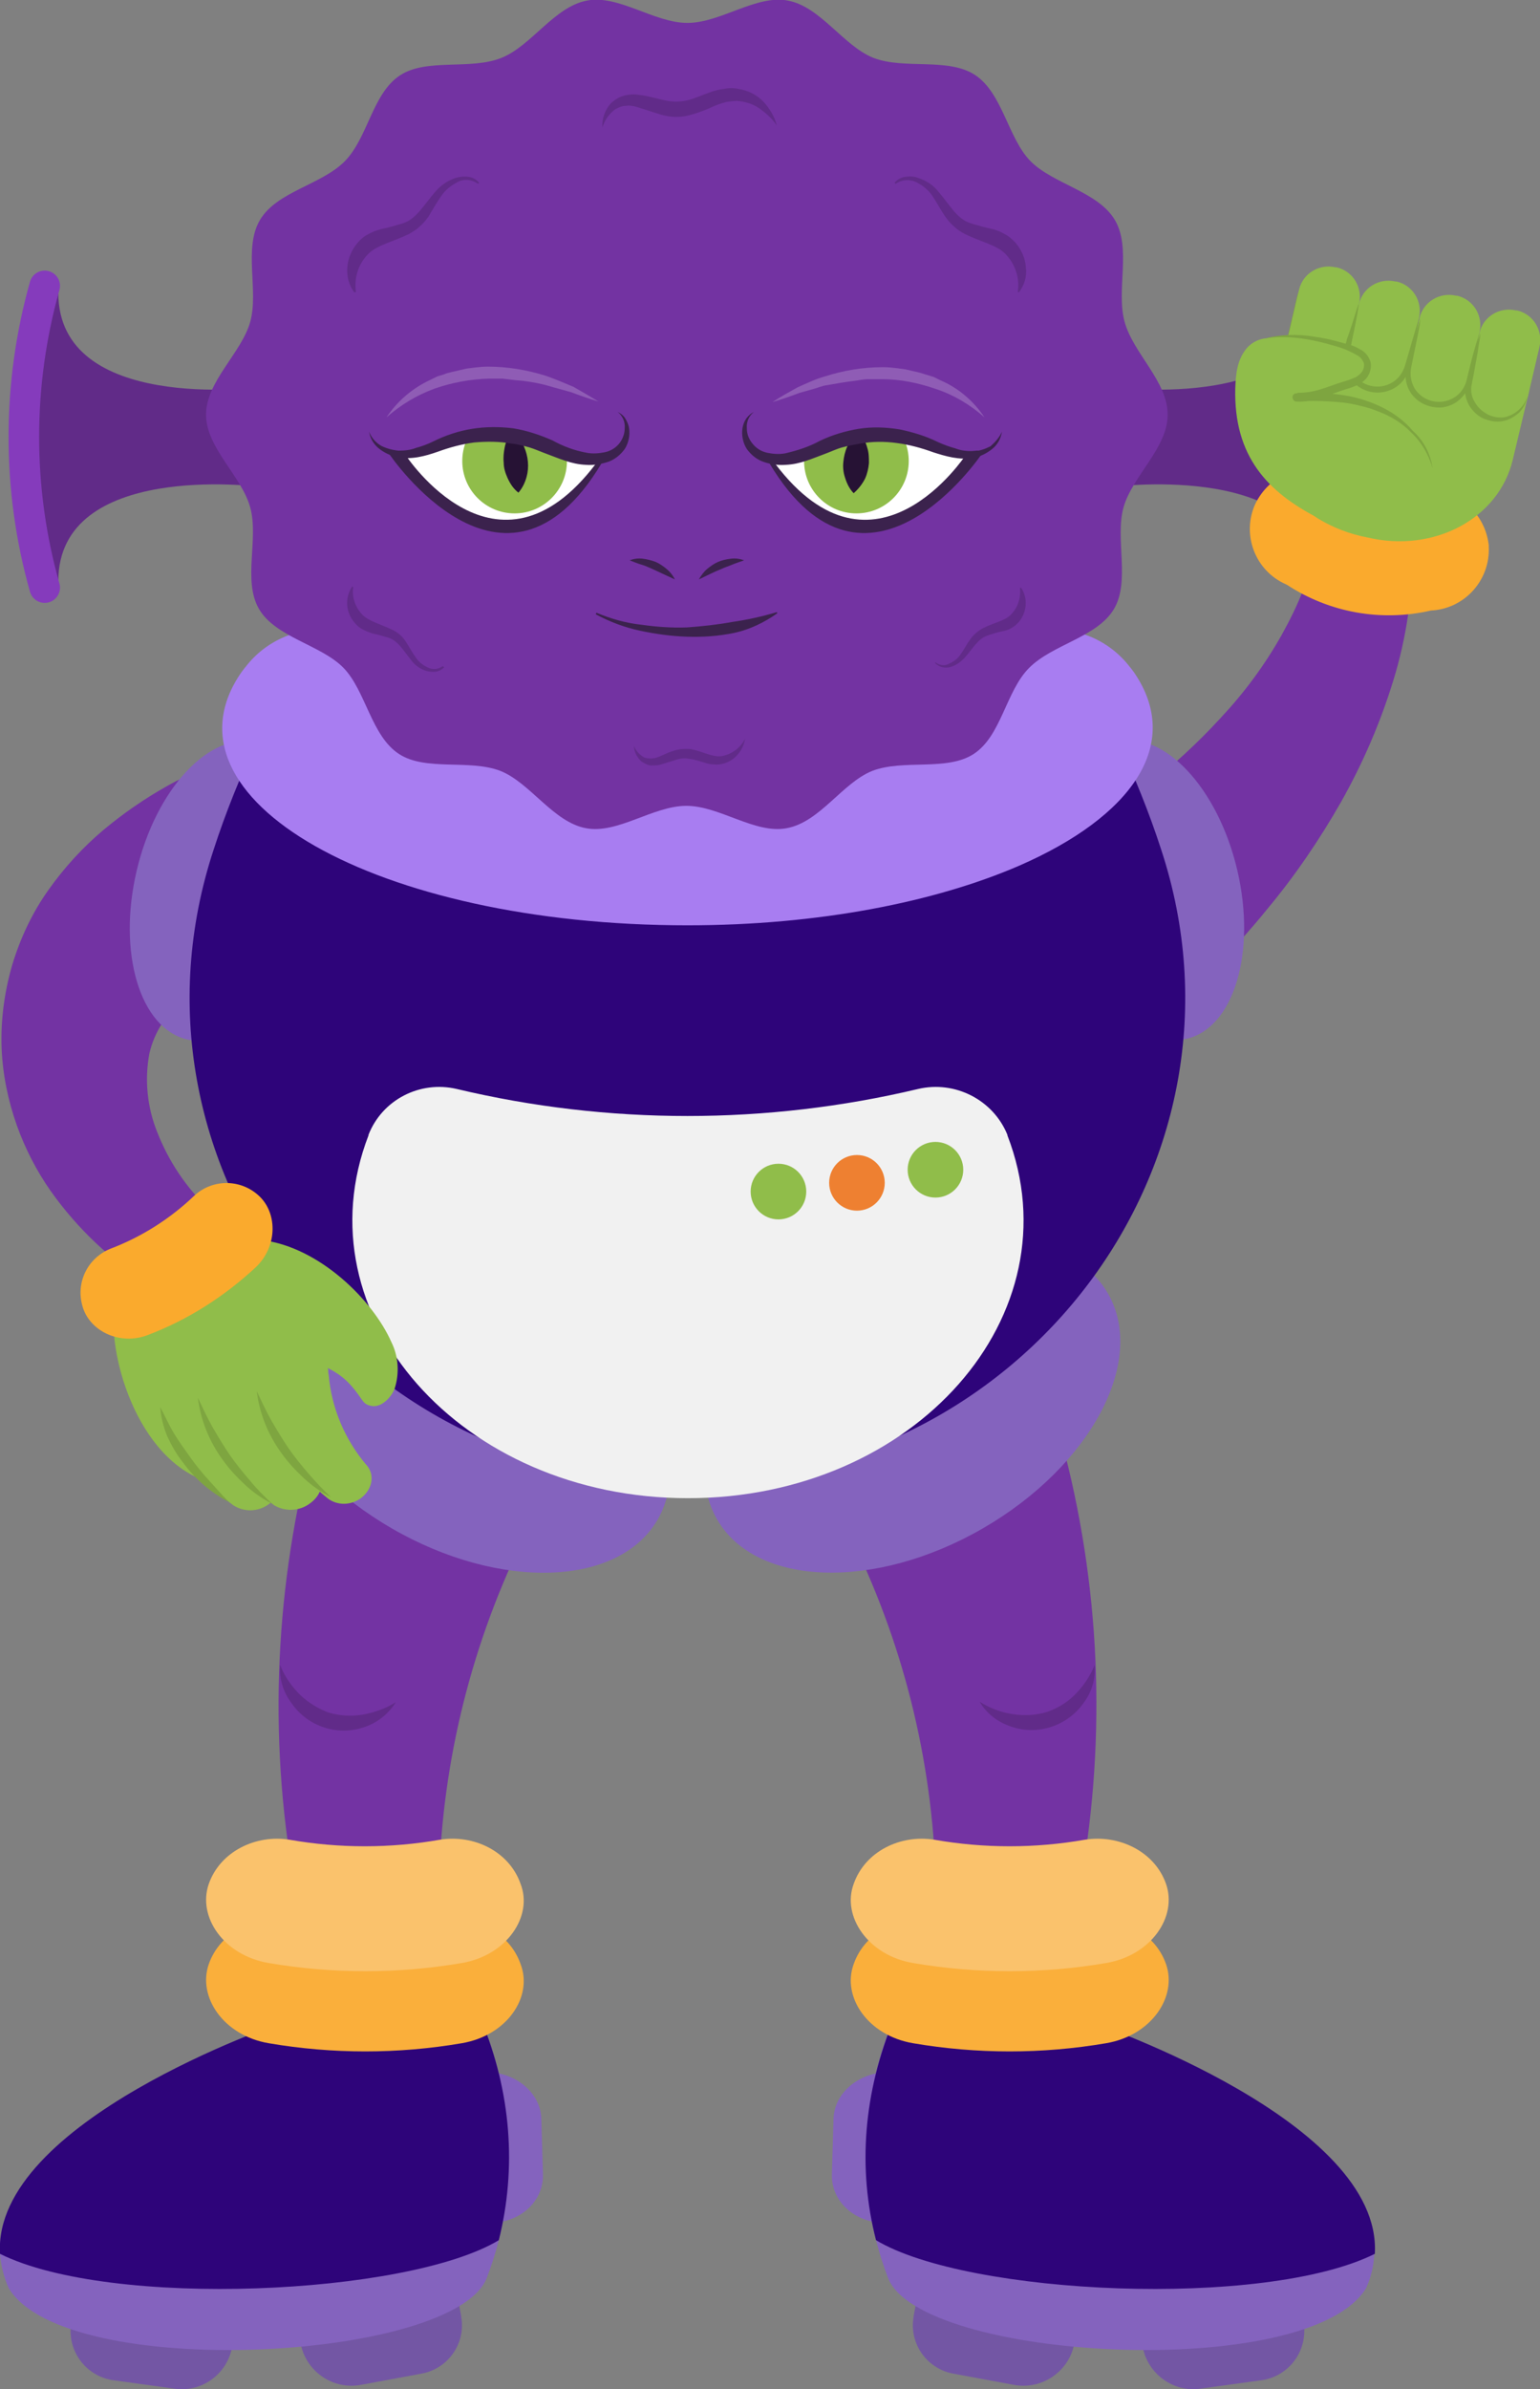 <?xml version="1.0" encoding="utf-8"?>
<!-- Generator: Adobe Illustrator 25.2.0, SVG Export Plug-In . SVG Version: 6.00 Build 0)  -->
<svg version="1.1" id="Layer_1" xmlns="http://www.w3.org/2000/svg" xmlns:xlink="http://www.w3.org/1999/xlink" x="0px" y="0px"
	 viewBox="0 0 282.5 437.9" style="enable-background:new 0 0 282.5 437.9;" xml:space="preserve">
<rect x="0" y="0" width="282.5" height="437.9" fill="#808080" stroke="none"/>
<style type="text/css">
	.st0{fill:#7333A3;}
	.st1{fill:#612B89;}
	.st2{fill:#7356A4;}
	.st3{fill:#8463BE;}
	.st4{fill:#2E047A;}
	.st5{fill:#FAAF3B;}
	.st6{fill:#FAC26C;}
	.st7{fill:#F1F1F1;}
	.st8{fill:#A87DF1;}
	.st9{fill:#90BD4A;}
	.st10{fill:#EE8031;}
	.st11{fill:#612B88;}
	.st12{fill:none;stroke:#853BBC;stroke-width:5.61;stroke-linecap:round;stroke-miterlimit:10;}
	.st13{fill:#7333A2;}
	.st14{fill:#3B224D;}
	.st15{fill:#FFFFFF;}
	.st16{fill:#261234;}
	.st17{fill:#8F5CB5;}
	.st18{fill:#7EA540;}
	.st19{fill:#FAAA2D;}
</style>
<g id="r-arm">
	<path class="st0" d="M194.7,154.4c0,0.1,0.4-0.2,0.7-0.3l0.9-0.5l2-1.1c1.3-0.8,2.6-1.6,4-2.5c2.6-1.7,5.2-3.6,7.7-5.6
		c5-3.9,9.7-8.2,14-12.9c4.3-4.6,8-9.6,11.1-15.1c1.5-2.7,2.9-5.5,4-8.4c1.1-2.9,2-5.9,2.7-8.9l0.1-0.6c1.1-4.7,5.8-7.6,10.5-6.5
		c4,0.9,6.8,4.5,6.8,8.5c0,4.1-0.3,8.2-0.9,12.2c-0.6,4.1-1.5,8.1-2.7,12c-2.4,7.8-5.6,15.2-9.6,22.3c-4,7-8.5,13.6-13.6,19.7
		c-2.5,3.1-5.2,6.1-7.9,9c-1.4,1.4-2.8,2.9-4.3,4.3c-0.7,0.7-1.5,1.4-2.3,2.1l-1.2,1.1c-0.5,0.4-0.8,0.7-1.5,1.2
		c-8.3,5.8-19.7,3.7-25.5-4.6s-3.7-19.7,4.6-25.5C194.5,154.5,194.6,154.4,194.7,154.4L194.7,154.4z"/>
</g>
<g id="l-arm">
	<path class="st0" d="M45.6,177.5c-4.4,1.1-8.4,3-12,5.8c-3.1,2.5-5.3,5.9-6.2,9.8c-0.9,4.8-0.4,9.8,1.4,14.3
		c2.1,5.4,5.3,10.2,9.5,14.2l0.2,0.2c3.4,3.4,3.5,9,0,12.4c-2.9,2.9-7.4,3.4-10.9,1.3c-7.2-4.4-13.4-10.3-18.3-17.2
		c-2.6-3.7-4.7-7.8-6.2-12c-1.6-4.5-2.6-9.3-2.8-14.1C0.1,187,0.8,181.9,2.2,177c1.5-5,3.7-9.7,6.7-13.9c2.9-4.1,6.3-7.8,10.1-11
		c3.6-3,7.5-5.7,11.6-8l0.9-0.5c8.9-5,20.2-1.9,25.2,7s1.9,20.2-7,25.2l0,0C48.5,176.5,47.1,177.1,45.6,177.5z"/>
</g>
<g id="l-leg">
	<path class="st0" d="M98.5,277.1c-10.5,19.7-16.6,41.4-17.8,63.6l-27.2,1.7c-4.4-27-2.7-54.7,4.7-81L98.5,277.1z"/>
	<path class="st1" d="M51.4,305.2c0.8,2.1,2.1,3.9,3.7,5.5c1.5,1.4,3.3,2.5,5.2,3.2c2,0.6,4.1,0.7,6.1,0.4c2.2-0.4,4.3-1.1,6.2-2.3
		c-1.3,2.1-3.3,3.7-5.6,4.5c-5,1.8-10.5,0-13.5-4.3C51.9,310.1,51.2,307.6,51.4,305.2z"/>
</g>
<g id="r-leg">
	<path class="st0" d="M194,261.4c7.5,26.3,9.1,54,4.7,81l-27.2-1.7c-1.2-22.3-7.3-44-17.8-63.6L194,261.4z"/>
	<path class="st1" d="M200.8,305.2c0.2,2.5-0.5,4.9-2,6.9c-3,4.3-8.6,6.1-13.5,4.3c-2.3-0.8-4.3-2.3-5.6-4.5c1.9,1.2,4,2,6.2,2.3
		c2,0.3,4.1,0.2,6.1-0.4c2-0.7,3.7-1.7,5.2-3.2C198.7,309.1,200,307.2,200.8,305.2z"/>
</g>
<g id="r-shoe">
	<path class="st2" d="M220.3,437.8l10.9-1.5c5-0.6,8.6-5.1,8-10.2c0-0.1,0-0.1,0-0.2l-0.9-5.8l-29.6,4.2l0.9,5.8
		C210.5,435.1,215.3,438.6,220.3,437.8z"/>
	<path class="st2" d="M185.9,437.1l-10.8-2c-5-0.8-8.4-5.5-7.5-10.5c0,0,0-0.1,0-0.1l1.1-5.8l29.4,5.4l-1.1,5.8
		C195.9,434.8,191,438.1,185.9,437.1z"/>
	<path class="st3" d="M152.6,398.6l0.3-10.2c0.1-4.8,4.7-8.6,10.1-8.6l6.4,0.1l-0.8,27.6l-6.4-0.1
		C156.8,407.4,152.5,403.5,152.6,398.6z"/>
	<path class="st3" d="M160.7,410.6c0.6,2.3,1.3,4.6,2.2,6.9c5.8,15.2,77.1,19.2,87.7,1.9c0.9-2,1.4-4.1,1.5-6.2
		c1.4-24.3-51.5-42.3-51.5-42.3l-36.7-0.8C158.4,383.5,157.3,397.4,160.7,410.6z"/>
	<path class="st4" d="M160.7,410.6c16.8,10.1,71.2,12.6,91.5,2.5c1.4-24.3-51.5-42.3-51.5-42.3l-36.7-0.8
		C158.4,383.5,157.3,397.4,160.7,410.6z"/>
	<path class="st5" d="M167.5,374.5c11.7,2,23.7,2,35.4,0c8.3-1.4,13.1-8.5,11-14.5l0,0c-2.1-6-8.7-9.1-14.9-8.1
		c-9.1,1.6-18.5,1.6-27.6,0c-6.2-1-12.7,2.1-14.8,8.1l0,0C154.4,366,159.2,373.1,167.5,374.5z"/>
	<path class="st6" d="M167.5,359.8c11.7,2,23.7,2,35.4,0c8.3-1.4,13.1-8.5,11-14.5l0,0c-2.1-6-8.7-9.1-14.9-8.1
		c-9.1,1.6-18.5,1.6-27.6,0c-6.2-1-12.7,2.1-14.8,8.1l0,0C154.4,351.2,159.2,358.4,167.5,359.8z"/>
</g>
<g id="body">
	<ellipse transform="matrix(0.866 -0.5 0.5 0.866 -106.472 118.235)" class="st3" cx="167.4" cy="257.8" rx="41.4" ry="25.8"/>
	<ellipse transform="matrix(0.5 -0.866 0.866 0.5 -180.86 202.346)" class="st3" cx="84.8" cy="257.8" rx="25.8" ry="41.4"/>
	<ellipse transform="matrix(0.229 -0.973 0.973 0.229 -127.498 165.578)" class="st3" cx="40.8" cy="163.3" rx="28" ry="16.1"/>
	<ellipse transform="matrix(0.973 -0.229 0.229 0.973 -31.769 52.764)" class="st3" cx="211.4" cy="163.2" rx="16.1" ry="28"/>
	<path class="st4" d="M205.1,135.8c-52.7,18.1-105.3,18.1-158,0c-3,6.5-5.7,13.1-7.9,19.9C20.3,213,64.4,271.6,126.1,271.6l0,0
		c61.7,0,105.8-58.6,86.9-115.9C210.8,148.9,208.1,142.3,205.1,135.8z"/>
	<path class="st7" d="M168.4,199.6c-27.8,6.6-56.8,6.6-84.6,0c-6.8-1.6-13.7,2-16.2,8.4v0.1c-12.7,32.9,17,66.5,58.6,66.5l0,0
		c41.6,0,71.3-33.6,58.6-66.5v-0.1C182.2,201.6,175.2,198,168.4,199.6z"/>
	<path class="st8" d="M186.9,158.7c-15.3,6.6-36.6,10.9-60.8,10.9c-57,0-97.9-23.3-81.8-46.4c0.2-0.3,0.4-0.5,0.6-0.8l0.1-0.1
		c3.8-5,10-7.6,16.2-6.8c43.1,5.7,86.8,5.7,129.9,0c6.2-0.8,12.4,1.8,16.2,6.8l0.1,0.1c0.2,0.3,0.4,0.5,0.6,0.8
		C217.1,136.4,207.6,149.7,186.9,158.7z"/>
	<circle class="st9" cx="142.8" cy="218.4" r="5.1"/>
	<circle class="st10" cx="157.2" cy="216.8" r="5.1"/>
	<circle class="st9" cx="171.6" cy="214.4" r="5.1"/>
</g>
<g id="l-shoe">
	<path class="st2" d="M31.9,437.8L21,436.3c-5-0.6-8.6-5.1-8-10.2c0-0.1,0-0.1,0-0.2l0.9-5.8l29.6,4.2l-0.9,5.8
		C41.7,435.2,36.9,438.6,31.9,437.8z"/>
	<path class="st2" d="M66.3,437.1l10.8-2c5-0.8,8.4-5.5,7.5-10.5c0,0,0-0.1,0-0.1l-1.1-5.8L54.1,424l1.1,5.8
		C56.3,434.8,61.2,438.1,66.3,437.1z"/>
	<path class="st3" d="M99.6,398.6l-0.3-10.2c-0.1-4.8-4.7-8.6-10.1-8.6l-6.4,0.1l0.8,27.6l6.4-0.1C95.4,407.4,99.7,403.5,99.6,398.6
		z"/>
	<path class="st3" d="M91.5,410.6c-0.6,2.3-1.3,4.6-2.2,6.9c-5.8,15.2-77.2,19.2-87.7,1.9c-0.9-2-1.4-4.1-1.6-6.2
		c-1.4-24.3,51.5-42.3,51.5-42.3l36.7-0.8C93.8,383.5,94.8,397.4,91.5,410.6z"/>
	<path class="st4" d="M91.5,410.6c-16.8,10.1-71.2,12.6-91.5,2.5c-1.4-24.3,51.5-42.3,51.5-42.3l36.7-0.8
		C93.8,383.5,94.8,397.4,91.5,410.6z"/>
	<path class="st5" d="M84.7,374.5c-11.7,2-23.7,2-35.4,0c-8.3-1.4-13.1-8.5-11-14.5l0,0c2.1-6,8.7-9.1,14.8-8.1
		c9.1,1.6,18.5,1.6,27.6,0c6.2-1,12.7,2.1,14.8,8.1l0,0C97.8,366,93,373.1,84.7,374.5z"/>
	<path class="st6" d="M84.7,359.8c-11.7,2-23.7,2-35.4,0c-8.3-1.4-13.1-8.5-11-14.5l0,0c2.1-6,8.7-9.1,14.8-8.1
		c9.1,1.6,18.5,1.6,27.6,0c6.2-1,12.7,2.1,14.8,8.1l0,0C97.8,351.2,93,358.4,84.7,359.8z"/>
</g>
<g id="head">
	<path class="st11" d="M10.7,53.7L3.3,80.1l7.4,26.4c0-22,36.7-17.3,36.7-17.3V71C47.4,71,10.7,75.7,10.7,53.7z"/>
	<path class="st12" d="M8.2,52.4L8.2,52.4c-5.1,18.1-5.1,37.3,0,55.3l0,0"/>
	<path class="st11" d="M241.3,53.7l7.4,26.4l-7.4,26.4c0-22-36.7-17.3-36.7-17.3V71C204.6,71,241.3,75.7,241.3,53.7z"/>
	<path class="st12" d="M243.8,52.4L243.8,52.4c5.1,18.1,5.1,37.3,0,55.3l0,0"/>
	<path class="st13" d="M214.2,76c0,6.1-6.5,11.3-8.1,17s1.3,13.6-1.8,18.7s-11.2,6.4-15.5,10.7s-5.1,12.5-10.2,15.8
		c-4.9,3.2-12.9,0.9-18.6,3.1c-5.5,2.2-9.6,9.4-15.7,10.5c-5.8,1.1-12.3-4.1-18.4-4.1s-12.6,5.2-18.4,4.1c-6-1.1-10.2-8.3-15.7-10.5
		c-5.7-2.2-13.7,0.1-18.6-3.1c-5.1-3.3-6.1-11.6-10.2-15.8s-12.5-5.6-15.5-10.8S47.5,98.8,45.9,93s-8.1-10.9-8.1-17s6.5-11.3,8.1-17
		s-1.3-13.5,1.8-18.7s11.2-6.4,15.5-10.7s5.1-12.5,10.2-15.8c4.9-3.2,12.9-0.9,18.6-3.2c5.5-2.2,9.7-9.4,15.7-10.5
		c5.8-1.1,12.3,4.1,18.4,4.1s12.6-5.2,18.4-4.1c6,1.1,10.2,8.3,15.7,10.5c5.7,2.2,13.6-0.1,18.6,3.1c5.1,3.3,6.1,11.6,10.2,15.8
		s12.4,5.6,15.5,10.8s0.2,12.9,1.8,18.7S214.2,69.9,214.2,76z"/>
	<path class="st1" d="M87.7,33.7c-1.1-0.8-2.6-1-3.8-0.3c-1.2,0.6-2.3,1.5-3,2.6c-0.8,1.1-1.5,2.4-2.3,3.7c-0.5,0.7-1,1.3-1.6,1.8
		c-0.6,0.6-1.3,1-2,1.4c-2.9,1.4-5.7,2-7.3,3.5c-1.9,1.8-2.8,4.5-2.4,7.1L65,53.6c-1-1.3-1.4-2.9-1.3-4.5c0.1-1.7,0.8-3.3,1.9-4.6
		c0.6-0.7,1.2-1.2,2-1.6c0.7-0.4,1.5-0.7,2.3-0.9c1.4-0.3,2.8-0.7,4.1-1.1c2.4-0.8,3.8-3.4,5.8-5.7c1-1.2,2.3-2.1,3.8-2.6
		c0.7-0.2,1.5-0.3,2.3-0.2c0.8,0.1,1.5,0.5,2,1.1L87.7,33.7z"/>
	<path class="st1" d="M164.1,33.5c0.5-0.6,1.2-1,2-1.1c0.8-0.1,1.6-0.1,2.3,0.2c1.5,0.5,2.8,1.3,3.8,2.6c2,2.3,3.3,4.9,5.8,5.7
		c1.3,0.4,2.7,0.8,4.1,1.1c0.8,0.2,1.5,0.5,2.2,0.9c0.8,0.4,1.4,1,2,1.6c1.1,1.3,1.8,2.9,1.9,4.6c0.2,1.6-0.3,3.2-1.3,4.5l-0.2-0.1
		c0.4-2.6-0.5-5.2-2.4-7.1c-1.6-1.5-4.4-2.1-7.3-3.5c-0.7-0.4-1.4-0.8-2-1.4c-0.6-0.5-1.1-1.1-1.6-1.8c-0.9-1.3-1.5-2.5-2.3-3.7
		c-0.7-1.1-1.8-2-3-2.6c-1.2-0.6-2.7-0.5-3.8,0.3L164.1,33.5z"/>
	<path class="st1" d="M81.5,122.3c-0.4,0.4-0.9,0.7-1.5,0.8c-0.6,0.1-1.2,0-1.7-0.1c-1.1-0.3-2.1-1-2.8-1.9
		c-1.4-1.7-2.4-3.6-4.2-4.2c-1-0.3-2-0.6-3-0.8c-0.6-0.2-1.1-0.4-1.7-0.7c-0.6-0.3-1.1-0.7-1.5-1.2c-1.7-1.9-1.9-4.6-0.5-6.7
		l0.2,0.1c-0.3,1.9,0.4,3.8,1.8,5.2c1.2,1.1,3.2,1.6,5.3,2.6c1.1,0.5,2,1.3,2.6,2.3c0.6,0.9,1.1,1.9,1.7,2.7
		c0.5,0.8,1.3,1.5,2.2,1.9c0.9,0.5,2,0.4,2.8-0.2L81.5,122.3z"/>
	<path class="st1" d="M171.6,121.4c0.8,0.6,1.8,0.7,2.6,0.2c0.9-0.4,1.6-1,2.1-1.8c0.6-0.8,1-1.7,1.6-2.5c0.6-0.9,1.5-1.7,2.5-2.2
		c2-1,3.9-1.3,5-2.4c1.3-1.3,1.9-3.1,1.7-4.9l0.2-0.1c1.3,1.9,1.1,4.5-0.4,6.3c-0.8,0.9-1.8,1.5-3,1.7c-1,0.2-1.9,0.5-2.8,0.8
		c-1.7,0.6-2.6,2.3-4,3.9c-0.7,0.8-1.6,1.5-2.6,1.8c-0.5,0.2-1.1,0.2-1.6,0.1c-0.5-0.1-1-0.4-1.4-0.8L171.6,121.4z"/>
	<path class="st1" d="M110.5,23.4c-0.1-1.7,0.5-3.4,1.7-4.6c0.7-0.6,1.5-1.1,2.4-1.3c0.9-0.2,1.8-0.3,2.7-0.1c1.7,0.2,3.3,0.7,4.7,1
		c1.3,0.3,2.7,0.3,4,0c1.4-0.3,2.8-1,4.3-1.5c0.8-0.3,1.6-0.5,2.5-0.6c0.9-0.2,1.8-0.2,2.7,0c1.8,0.3,3.4,1.1,4.6,2.4
		c1.1,1.2,2,2.7,2.4,4.3c-0.9-1.3-2-2.3-3.3-3.2c-1.2-0.8-2.6-1.2-4-1.3c-0.7,0-1.3,0.1-2,0.2c-0.7,0.2-1.4,0.4-2.1,0.7
		c-1.5,0.7-3,1.3-4.6,1.7c-1.8,0.5-3.6,0.4-5.3-0.1c-1.6-0.5-3.1-1-4.4-1.4c-0.7-0.2-1.3-0.3-2-0.2c-0.7,0-1.3,0.3-1.9,0.6
		C111.8,20.8,110.9,22,110.5,23.4z"/>
	<path class="st1" d="M116.3,136.7c0.3,0.9,1,1.6,1.8,2.1c0.8,0.3,1.7,0.3,2.5,0c0.9-0.3,1.7-0.8,2.7-1.1c1.1-0.4,2.2-0.5,3.4-0.4
		c2.2,0.4,3.9,1.5,5.6,1.3c1.9-0.3,3.5-1.5,4.4-3.2c-0.2,1-0.6,2-1.3,2.8c-0.7,0.9-1.7,1.5-2.8,1.8c-0.6,0.1-1.1,0.2-1.7,0.1
		c-0.5,0-1.1-0.1-1.6-0.3c-1-0.3-1.9-0.6-2.8-0.7c-0.9-0.2-1.7-0.1-2.6,0.2c-1,0.3-1.9,0.6-2.9,0.9c-0.6,0.1-1.1,0.1-1.7,0.1
		c-0.6-0.1-1.1-0.4-1.6-0.7C116.8,138.8,116.3,137.7,116.3,136.7z"/>
	<path class="st14" d="M123.8,106.2c-1.5-0.7-2.8-1.3-4.1-1.9c-0.7-0.3-1.3-0.6-2-0.8s-1.4-0.5-2.2-0.8c0.8-0.3,1.6-0.4,2.4-0.3
		c0.8,0.1,1.6,0.3,2.4,0.6c0.7,0.3,1.4,0.8,2,1.3C122.9,104.8,123.4,105.4,123.8,106.2z"/>
	<path class="st14" d="M128.2,106.2c0.4-0.7,0.9-1.4,1.5-1.9c0.6-0.5,1.3-1,2-1.3c0.7-0.3,1.5-0.5,2.4-0.6c0.8-0.1,1.6,0,2.4,0.3
		c-0.8,0.3-1.5,0.5-2.2,0.8s-1.4,0.5-2,0.8C131,104.8,129.7,105.5,128.2,106.2z"/>
	<path class="st14" d="M109.4,112.3c2.6,1.1,5.4,1.9,8.2,2.2c2.8,0.4,5.6,0.6,8.4,0.5c2.8-0.2,5.6-0.5,8.3-1c2.8-0.4,5.5-1,8.2-1.8
		l0.1,0.2c-2.4,1.7-5.1,3-7.9,3.6c-2.9,0.6-5.8,0.8-8.7,0.7c-2.9-0.1-5.8-0.5-8.6-1.1c-2.8-0.6-5.5-1.6-8.1-3L109.4,112.3z"/>
	<path class="st14" d="M110.3,85c0,0-14.3-23.5-38.9-1.8C71.4,83.2,92.5,114.6,110.3,85z"/>
	<path class="st15" d="M109.3,85c0,0-12.3-21.5-34.9-1.6C74.4,83.4,91.1,109,109.3,85z"/>
	<circle class="st9" cx="94.4" cy="84.5" r="9.6"/>
	<path class="st16" d="M94.1,79.1c0.9,0.7,1.5,1.6,2,2.7c0.8,1.8,1,3.8,0.5,5.6c-0.3,1.1-0.8,2.1-1.5,2.9c-0.9-0.7-1.5-1.6-2-2.7
		c-0.4-0.9-0.7-1.8-0.7-2.8c-0.1-1,0-1.9,0.2-2.9C92.8,80.9,93.3,79.9,94.1,79.1z"/>
	<path class="st13" d="M67.7,79.1c0.5,2.9,3.9,3.7,6.8,3.6s5.7-1.5,8.6-2.3c5-1.4,10.3-1.1,15.1,0.7c2.5,1,4.9,2.4,7.5,3.1
		s5.6,0.6,7.7-1.1s2.2-6.3,0-7.7l-3.5-1.8c-6-3.4-12.6-4.4-19.5-4.1l0,0c-8.1,0.3-13.2,1.9-19.4,7L67.7,79.1z"/>
	<path class="st14" d="M67.7,79.1c0.4,1.1,1.2,2,2.2,2.6c1,0.5,2.1,0.8,3.2,0.9c1.1,0,2.2-0.1,3.2-0.5c1.1-0.3,2.2-0.7,3.2-1.2
		c2.2-1.1,4.6-1.9,7.1-2.3c2.5-0.4,5-0.4,7.5-0.1c2.5,0.4,4.9,1.2,7.2,2.2c2,1.1,4.1,1.9,6.4,2.3c1.1,0.2,2.1,0.1,3.2-0.1
		c1-0.2,1.9-0.7,2.6-1.5c0.7-0.8,1.1-1.9,1.1-2.9c0.1-1.2-0.4-2.3-1.3-3c0.6,0.3,1.1,0.7,1.4,1.2c0.3,0.5,0.6,1.1,0.7,1.8
		c0.2,1.3-0.1,2.7-0.8,3.8c-0.8,1.1-1.9,2-3.2,2.4c-1.3,0.4-2.6,0.6-3.9,0.5c-2.7-0.1-5-1.2-7.2-2c-1.1-0.4-2.2-0.9-3.2-1.2
		c-1.1-0.3-2.2-0.6-3.3-0.7c-2.2-0.4-4.5-0.4-6.8-0.2c-2.3,0.3-4.5,0.9-6.7,1.7c-2.3,0.8-4.8,1.5-7.4,1c-1.3-0.3-2.4-0.8-3.4-1.6
		C68.5,81.4,67.9,80.3,67.7,79.1z"/>
	<path class="st17" d="M70.9,76.5c2-3,4.8-5.4,8.1-6.9c0.4-0.2,0.8-0.4,1.2-0.6l1.3-0.4c0.4-0.2,0.9-0.3,1.3-0.4l1.3-0.3l1.3-0.3
		c0.4-0.1,0.9-0.1,1.4-0.2c0.9-0.1,1.8-0.2,2.7-0.2c3.6,0,7.2,0.6,10.7,1.7c1.7,0.6,3.3,1.3,5,2c1.6,0.9,3.1,1.8,4.6,2.7
		c-1.7-0.5-3.4-1.1-5-1.7l-2.5-0.7c-0.8-0.2-1.7-0.5-2.5-0.7c-1.7-0.4-3.4-0.7-5.1-0.8c-0.8-0.1-1.7-0.2-2.5-0.3h-2.5
		c-3.4,0.1-6.7,0.7-9.9,1.8C76.5,72.4,73.5,74.2,70.9,76.5z"/>
	<path class="st14" d="M141.2,85c0,0,14.4-23.5,38.9-1.8C180.1,83.2,159,114.6,141.2,85z"/>
	<path class="st15" d="M142.2,85c0,0,12.2-21.5,34.9-1.5C177.1,83.4,160.4,109,142.2,85z"/>
	<circle class="st9" cx="157.1" cy="84.5" r="9.6"/>
	<path class="st16" d="M157.5,79.1c0.8,0.9,1.3,1.9,1.6,3c0.3,0.9,0.3,1.9,0.3,2.8c-0.1,1-0.3,1.9-0.7,2.8c-0.5,1-1.2,1.9-2.1,2.7
		c-0.8-0.8-1.3-1.9-1.6-2.9c-0.3-0.9-0.4-1.9-0.3-2.8c0.1-1,0.3-1.9,0.7-2.8C155.9,80.8,156.6,79.8,157.5,79.1z"/>
	<path class="st13" d="M183.8,79.1c-0.5,2.9-3.8,3.7-6.8,3.6s-5.7-1.5-8.6-2.3c-5-1.4-10.3-1.1-15.1,0.7c-2.5,1-4.9,2.4-7.4,3.1
		s-5.6,0.6-7.7-1.1s-2.2-6.3,0.1-7.7l3.5-1.8c6-3.4,12.6-4.4,19.5-4.1l0,0c8.1,0.3,13.2,1.9,19.4,7L183.8,79.1z"/>
	<path class="st14" d="M183.8,79.1c-0.2,1.3-0.8,2.4-1.8,3.2c-1,0.8-2.2,1.4-3.4,1.6c-2.6,0.5-5.2-0.3-7.4-1
		c-2.2-0.8-4.4-1.4-6.7-1.7c-2.2-0.3-4.5-0.3-6.7,0.1c-1.1,0.2-2.2,0.4-3.3,0.7c-1.1,0.3-2.1,0.8-3.2,1.2c-2.2,0.8-4.5,1.9-7.2,2
		c-1.3,0.1-2.7-0.1-3.9-0.5c-1.3-0.4-2.4-1.3-3.2-2.4c-0.7-1.1-1-2.5-0.8-3.8c0.1-0.6,0.3-1.2,0.7-1.8c0.4-0.5,0.8-0.9,1.4-1.2
		c-0.9,0.7-1.4,1.8-1.3,3c0,1.1,0.4,2.1,1.2,3c0.7,0.8,1.6,1.3,2.6,1.5c1,0.2,2.1,0.3,3.2,0.1c2.2-0.5,4.4-1.2,6.4-2.3
		c2.3-1.1,4.7-1.8,7.1-2.2c2.5-0.4,5-0.3,7.5,0.1c2.4,0.5,4.8,1.2,7,2.3c1.1,0.5,2.2,0.9,3.3,1.2c1,0.4,2.1,0.5,3.2,0.5
		c1.1,0,2.2-0.4,3.2-0.9C182.6,81,183.4,80.1,183.8,79.1z"/>
	<path class="st17" d="M180.6,76.5c-2.6-2.3-5.6-4.1-8.9-5.2c-3.2-1.1-6.5-1.8-9.9-1.8h-2.5c-0.9,0-1.7,0.2-2.5,0.3
		c-1.7,0.2-3.4,0.5-5.1,0.8c-0.9,0.1-1.7,0.5-2.5,0.7l-2.5,0.7c-1.6,0.6-3.3,1.2-5,1.7c1.5-1,3-1.8,4.6-2.7c1.6-0.7,3.2-1.5,5-2
		c3.4-1.1,7-1.7,10.7-1.7c0.9,0,1.8,0.1,2.7,0.2c0.4,0.1,0.9,0.1,1.4,0.2l1.3,0.3l1.3,0.3c0.4,0.1,0.9,0.3,1.3,0.4l1.3,0.4
		c0.4,0.2,0.8,0.4,1.2,0.6C175.8,71.1,178.6,73.5,180.6,76.5z"/>
</g>
<g id="l-hand">
	<path class="st9" d="M57.5,249.6c5.2,2,6.7,3.8,9,7.1c0.4,0.6,1,0.9,1.7,1c1.8,0.3,3.6-1.6,4.2-3.2c0.9-2.8,0.7-5.9-0.6-8.5
		c-3.4-7.7-13.2-17.4-23.7-18.7L57.5,249.6z"/>
	<path class="st9" d="M60.9,249.9L48,227.3l-26.5,9.9c-2.6,7.4,2.1,27.6,14.4,33.5L60.9,249.9z"/>
	<path class="st9" d="M60.3,252c0.5,6.1,3,11.9,6.9,16.5l0.1,0.1c1.5,1.8,1,4.4-1.1,6c-1.8,1.3-4.2,1.4-6,0.1
		c-6.3-5-10.9-11.8-13.1-19.5V255c-0.9-3.2,1.3-6.6,4.9-7.7s7.3,0.6,8.2,3.7C60.2,251.3,60.2,251.7,60.3,252z"/>
	<path class="st9" d="M51,253c0.4,6.1,2.9,11.9,7,16.5l0.1,0.1c1.6,1.7,1,4.4-1.3,6c-1.9,1.4-4.5,1.5-6.5,0.3
		c-3.3-2.4-6.1-5.3-8.4-8.6c-2.3-3.3-4-6.9-5.1-10.7v-0.1c-0.9-3.2,1.5-6.7,5.4-7.9s7.8,0.4,8.7,3.5C50.9,252.3,51,252.6,51,253z"/>
	<path class="st9" d="M43.5,253.1c0.4,6.1,2.9,11.9,7,16.5l0.1,0.1c1.6,1.7,1,4.4-1.3,6c-1.9,1.4-4.5,1.5-6.5,0.2
		c-3.3-2.4-6.1-5.3-8.4-8.6c-2.3-3.3-4-6.9-5.1-10.7v-0.2c-0.9-3.2,1.5-6.7,5.4-7.9s7.8,0.4,8.7,3.5
		C43.5,252.4,43.5,252.8,43.5,253.1z"/>
	<path class="st18" d="M60.7,274.4c-1.8-0.9-3.5-2.1-5-3.5c-1.5-1.4-2.9-2.9-4.1-4.6c-2.4-3.3-4-7.2-4.5-11.3
		c0.9,1.9,1.7,3.6,2.7,5.4c1,1.7,2,3.4,3.1,5c1.1,1.6,2.4,3.2,3.7,4.7C57.8,271.5,59.2,273,60.7,274.4z"/>
	<path class="st18" d="M49.9,275.6c-1.8-0.9-3.5-2.1-5-3.5c-1.5-1.4-2.9-2.9-4.1-4.6c-2.4-3.3-4-7.2-4.5-11.3
		c0.9,1.9,1.7,3.6,2.7,5.4c1,1.7,2,3.4,3.1,5c1.1,1.6,2.4,3.2,3.7,4.7C47,272.8,48.4,274.2,49.9,275.6z"/>
	<path class="st18" d="M42,275.3c-1.7-0.9-3.2-1.9-4.6-3.1c-1.4-1.2-2.7-2.6-3.8-4.1c-1.2-1.5-2.1-3.1-2.9-4.8
		c-0.7-1.7-1.2-3.6-1.3-5.4c0.9,1.7,1.6,3.3,2.5,4.8s2,3,3,4.4s2.2,2.9,3.4,4.2S40.7,274,42,275.3z"/>
	<path class="st19" d="M47,232.2c-5.8,5.4-12.5,9.7-19.9,12.5c-5.2,2-10.8-0.8-12-5.4l0,0c-1.2-4.3,1-8.7,5.1-10.4
		c5.8-2.2,11-5.5,15.5-9.8c3.3-3,8.3-3,11.6-0.1l0,0C50.9,222.1,51,228.3,47,232.2z"/>
</g>
<g id="r-hand">
	<path class="st19" d="M263.3,90.5c-7,0.2-14.1-1-20.6-3.7c-4.4-1.8-9.8,0.3-12.4,5.5c-2.6,5.6-0.1,12.3,5.6,14.8
		c0.1,0,0.1,0.1,0.2,0.1c7.8,5.1,17.3,6.8,26.4,4.7c6.2-0.3,10.9-5.6,10.6-11.7c0-0.1,0-0.2,0-0.3C272.4,94.2,268,90.4,263.3,90.5z"
		/>
	<path class="st9" d="M280.5,71.7l-3,12.6c-2.6,10.8-14.5,17.1-26.7,14.2l0,0c-3.2-0.6-6.3-1.8-9.1-3.5c-6.9-4.7-10.2-13.1-8.3-21.2
		l3-12.6L280.5,71.7z"/>
	<path class="st18" d="M236,63l2.1-9c0.7-3,3.7-4.8,6.7-4.1l0.2,0c3,0.7,4.8,3.7,4.1,6.7l-2.1,9c-0.7,3-3.7,4.8-6.7,4.1l-0.2,0
		C237.1,69,235.2,66,236,63z"/>
	<path class="st18" d="M235.8,63.5l2.1-9c0.7-3,3.7-4.8,6.7-4.1l0.2,0c3,0.7,4.8,3.7,4.1,6.7l-2.1,9c-0.7,3-3.7,4.8-6.7,4.1l-0.2,0
		C237,69.5,235.1,66.5,235.8,63.5z"/>
	<path class="st9" d="M236.2,62.1l2.1-9c0.7-3,3.7-4.8,6.7-4.1l0.2,0c3,0.7,4.8,3.7,4.1,6.7l-2.1,9c-0.7,3-3.7,4.8-6.7,4.1l-0.2,0
		C237.3,68,235.5,65,236.2,62.1z"/>
	<path class="st9" d="M247.2,64.7l2.1-9c0.7-3,3.7-4.8,6.7-4.1l0.2,0c3,0.7,4.8,3.7,4.1,6.7l-2.1,9c-0.7,3-3.7,4.8-6.7,4.1l-0.2,0
		C248.4,70.7,246.5,67.7,247.2,64.7z"/>
	<path class="st9" d="M258.3,67.3l2.1-9c0.7-3,3.7-4.8,6.7-4.1l0.2,0c3,0.7,4.8,3.7,4.1,6.7l-2.1,9c-0.7,3-3.7,4.8-6.7,4.1l-0.2,0
		C259.4,73.3,257.6,70.3,258.3,67.3z"/>
	<path class="st9" d="M269.3,70l2.1-9c0.7-3,3.7-4.8,6.7-4.1l0.2,0c3,0.7,4.8,3.7,4.1,6.7l-2.1,9c-0.7,3-3.7,4.8-6.7,4.1l-0.2,0
		C270.5,75.9,268.6,73,269.3,70z"/>
	<path class="st18" d="M249.2,55.7c-0.3,2.2-0.7,4.4-1.2,6.6c-0.1,0.5-0.2,1.1-0.3,1.6l-0.2,0.8c-0.1,0.3-0.2,0.6-0.3,0.9
		c-0.4,1.1-1.2,2.1-2.3,2.8c-1,0.7-2.2,1-3.4,1c-0.6,0-1.2-0.2-1.8-0.3c-0.6-0.2-1.1-0.4-1.6-0.8c-1-0.7-1.7-1.7-2.1-2.8
		c-0.4-1.1-0.4-2.3,0-3.4c-0.3,2.2,0.6,4.4,2.5,5.5c0.9,0.5,1.9,0.8,2.9,0.8c1,0,2-0.3,2.9-0.9c0.9-0.6,1.5-1.4,1.9-2.3
		c0.2-0.5,0.3-1,0.5-1.5c0.1-0.5,0.3-1.1,0.4-1.6C247.9,60,248.5,57.8,249.2,55.7z"/>
	<path class="st18" d="M260.3,58.3c-0.5,3-1.1,5.9-1.7,8.8c-0.3,1.6-1.2,3-2.6,3.9c-2.9,1.8-6.6,1-8.5-1.9c0,0,0-0.1-0.1-0.1
		c-0.8-1.4-1-3.1-0.6-4.7l1.2-4.4c0.4-1.4,0.8-2.9,1.3-4.3c-0.2,1.5-0.5,3-0.8,4.4l-0.9,4.4c-0.3,1.4-0.1,2.8,0.6,4
		c1.5,2.4,4.7,3.2,7.2,1.7c1.2-0.7,2-1.9,2.4-3.3C258.6,64.1,259.4,61.2,260.3,58.3z"/>
	<path class="st18" d="M271.4,61c-0.5,3-1.1,5.9-1.7,8.8c-0.6,3.2-3.6,5.4-6.8,4.8c-0.2,0-0.3-0.1-0.5-0.1c-1.6-0.4-3-1.4-3.8-2.8
		c-0.8-1.4-1-3.2-0.5-4.7l1.2-4.3c0.4-1.4,0.8-2.9,1.3-4.3c-0.2,1.5-0.5,3-0.8,4.4l-0.9,4.4c-0.3,1.4-0.1,2.8,0.6,4
		c1.5,2.4,4.7,3.2,7.2,1.7c1.2-0.7,2-1.9,2.4-3.3C269.7,66.7,270.5,63.8,271.4,61z"/>
	<path class="st18" d="M280.2,72.6c-0.2,1.1-0.7,2.2-1.5,3c-0.9,0.8-1.9,1.4-3.1,1.6c-0.6,0.1-1.2,0.1-1.8,0
		c-0.6-0.1-1.2-0.3-1.7-0.5c-1.1-0.5-2-1.4-2.6-2.4c-0.6-1.1-0.9-2.3-0.7-3.5c0-0.3,0.1-0.6,0.2-0.9l0.2-0.8
		c0.1-0.5,0.3-1.1,0.5-1.6l0.9-3.2c0.3-1.1,0.6-2.1,1-3.2c-0.1,1.1-0.4,2.2-0.5,3.3l-0.6,3.3c-0.1,0.6-0.2,1.1-0.3,1.6
		c-0.1,0.5-0.2,1-0.3,1.6c-0.1,1,0.1,2,0.7,2.9c0.5,0.9,1.3,1.6,2.2,2.1c0.9,0.5,2,0.7,3,0.6C277.7,76.2,279.6,74.7,280.2,72.6z"/>
	<path class="st9" d="M232.3,62c-1.3,0.1-2.5,0.7-3.4,1.6c-2,2.2-2.2,5-2.3,7.6c-0.3,12.5,6,19,15.1,23.7l3.1-16.3
		c-2.4-2.3-4.5-4.8-6.3-7.6c3,0.4,6.1,0.2,9-0.6c0.9-0.3,1.7-0.7,2.4-1.3c0.7-0.6,1.1-1.5,1-2.5c-0.2-1.6-2.1-2.6-3.7-3.1
		C247.3,63.6,239.2,60.6,232.3,62z"/>
	<path class="st18" d="M262.8,85.8c-0.7-2.4-2-4.7-3.8-6.4c-1.7-1.8-3.8-3.1-6.2-4c-1.2-0.5-2.3-0.8-3.6-1.1
		c-1.2-0.3-2.4-0.5-3.7-0.6c-2.5-0.2-5-0.3-7.5-0.1V72c1.4,0,2.8-0.2,4.1-0.6c1.4-0.4,2.8-1,4.2-1.4c0.7-0.2,1.3-0.4,2-0.7
		c0.6-0.2,1.1-0.6,1.5-1.1c0.3-0.4,0.5-1,0.4-1.6c-0.2-0.6-0.6-1.1-1.1-1.4c-1.2-0.7-2.5-1.3-3.9-1.7c-1.4-0.4-2.8-0.8-4.3-1.1
		c-2.9-0.6-5.9-0.8-8.8-0.4c2.9-0.7,6-0.8,8.9-0.3c1.5,0.2,3,0.5,4.4,0.9c0.7,0.2,1.5,0.4,2.2,0.6c0.8,0.2,1.5,0.6,2.2,1
		c0.8,0.5,1.3,1.2,1.6,2.1c0.2,0.9,0,1.9-0.5,2.7c-1,1.5-2.9,2-4.2,2.4s-2.8,1-4.2,1.5c-1.5,0.5-3.1,0.8-4.7,0.7
		c-0.4,0-0.7-0.4-0.7-0.8c0,0,0,0,0,0c0-0.4,0.3-0.7,0.7-0.7c2.6-0.2,5.2-0.1,7.7,0.2c2.6,0.3,5.1,1,7.5,2.1
		c2.4,1.1,4.5,2.6,6.2,4.6C261.2,80.8,262.4,83.2,262.8,85.8z"/>
</g>
</svg>
